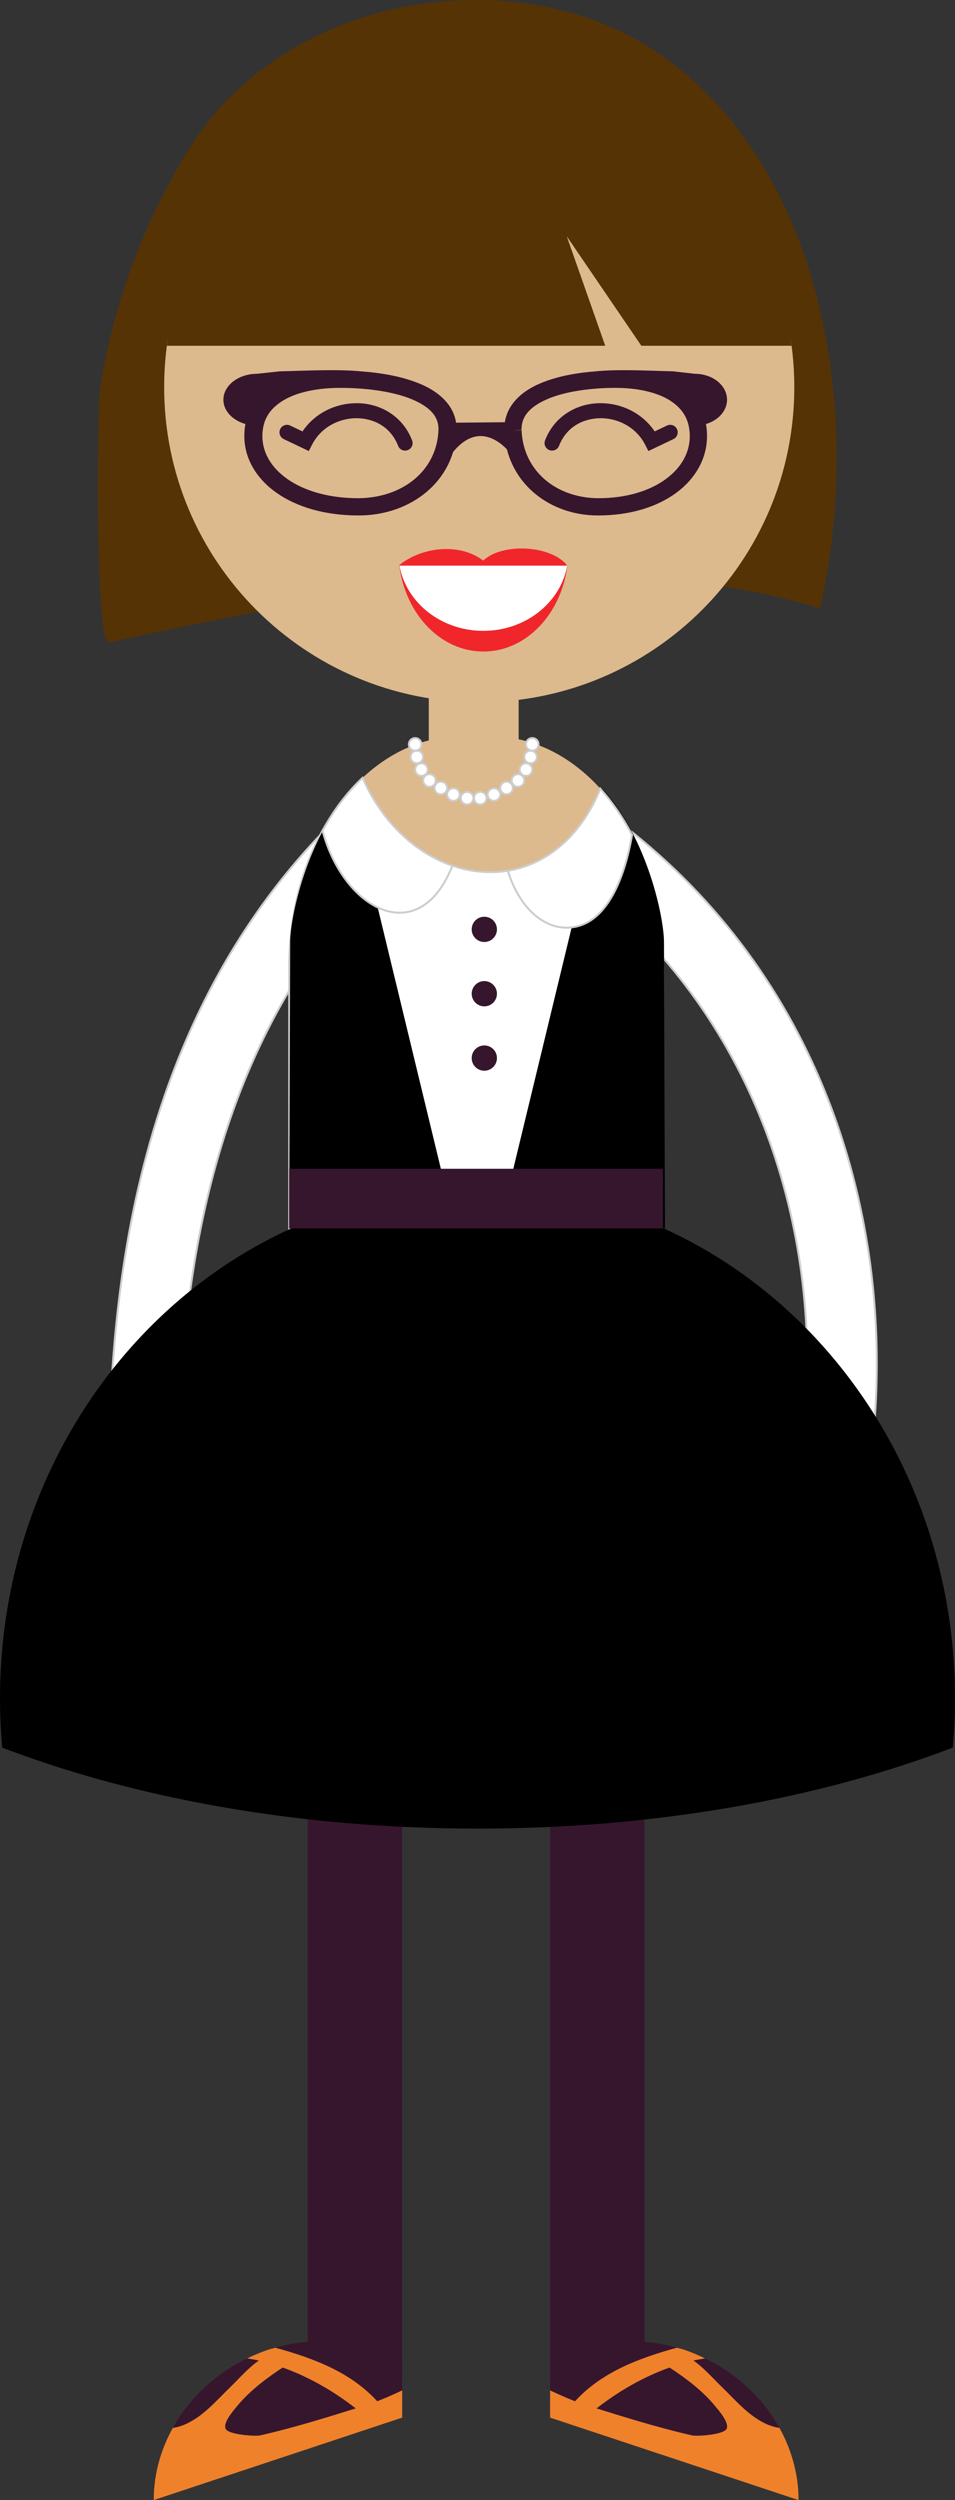 <?xml version="1.0" encoding="utf-8"?>
<!-- Generator: Adobe Illustrator 18.1.1, SVG Export Plug-In . SVG Version: 6.00 Build 0)  -->
<svg version="1.1" id="Layer_2" xmlns="http://www.w3.org/2000/svg" xmlns:xlink="http://www.w3.org/1999/xlink" x="0px" y="0px"
	 width="492.489px" height="1289.18px" viewBox="0 0 492.489 1289.18" enable-background="new 0 0 492.489 1289.18"
	 xml:space="preserve">
<rect x="0" y="0" width="492.489" height="1289.18" fill="#333333" stroke="none"/>
<g>
	<g>
		<path fill="#FFFFFF" stroke="#CDCDCD" stroke-miterlimit="10" d="M394.911,822.334c13.582-35.002,21.42-76.354,21.408-119.287l0,0
			c0.007-48.574-9.986-99.103-32.349-145.195l0,0c-22.393-46.115-56.975-87.869-106.998-119.777l0,0l19.258-30.221
			c55.775,35.516,95.011,82.795,119.984,134.361l0,0c25.006,51.59,35.933,107.391,35.939,160.832l0,0
			c-0.011,47.27-8.531,92.744-23.832,132.24l0,0L394.911,822.334L394.911,822.334z M276.973,438.074L276.973,438.074
			L276.973,438.074v0.002V438.074L276.973,438.074z"/>
	</g>
	<g>
		<path fill="#FFFFFF" stroke="#CDCDCD" stroke-miterlimit="10" d="M55.802,743.816c0.825-14.336,1.574-35.893,4.207-61.525l0,0
			c2.639-25.664,7.172-55.535,15.664-87.117l0,0c16.94-63.084,49.987-133.447,115.505-189.203l0,0l23.227,27.287
			c-43.941,37.422-71.626,82.082-89.447,126.824l0,0c-17.803,44.713-25.56,89.4-29.301,125.873l0,0
			c-2.501,24.344-3.223,44.91-4.077,59.908l0,0L55.802,743.816L55.802,743.816z"/>
	</g>
	<g>
		<path fill="#DDB98E" d="M335.568,454.201c-13.061-43.615-44.815-74.416-81.938-74.416h-16.186
			c-37.428,0-69.42,31.32-82.256,75.508c-3.889,13.373-6.042,27.906-6.042,43.142v264.871c0,65.523,39.537,118.65,88.298,118.65
			h16.186c48.774,0,88.29-53.127,88.29-118.65V498.435C341.92,482.795,339.654,467.875,335.568,454.201z"/>
	</g>
	<g>
		<path fill="#36162D" d="M207.4,908.556v311.836c0,18.238-10.896,33.023-24.339,33.023c-13.455,0-24.354-14.785-24.354-33.023
			V908.556H207.4z"/>
	</g>
	<g>
		<path fill="#36162D" d="M283.674,908.556v311.836c0,18.238,10.915,33.023,24.358,33.023c13.446,0,24.347-14.785,24.347-33.023
			V908.556H283.674z"/>
	</g>
	<path fill="#563305" d="M211.872,2.943c-44.949,7.952-87.451,32-113.091,71.932c-23.511,36.623-40.233,80.912-47.073,125.1
		c-1.688,10.955-2.74,132.836,4.487,131.273c116.176-24.969,250.547-52.752,366.751-17.592
		c22.494-101.457,1.648-226.818-82.612-285.633C304.831,3.234,257.105-5.056,211.872,2.943z"/>
	<path fill="#DDB98E" d="M409.62,199.654c0,89.73-72.754,162.482-162.482,162.482c-89.748,0-162.481-72.752-162.481-162.482
		c0-89.74,72.733-162.482,162.481-162.482C336.866,37.172,409.62,109.914,409.62,199.654z"/>
	<path fill="#563305" d="M247.138,11.761c-82.501,0-150.586,72.563-161.052,166.538h226.028l-19.839-56.459l-12.659-18.541
		l12.659,18.541l-4.508-12.771l4.508,12.771l38.464,56.459h77.451C397.725,84.324,329.639,11.761,247.138,11.761z"/>
	<g>
		<path fill="#F0262B" d="M205.934,291.691c3.198,25.053,21.337,44.281,43.329,44.281c21.989,0,40.132-19.229,43.334-44.281H205.934
			z"/>
		<path fill="#FFFFFF" d="M205.934,291.193c3.198,19.291,21.337,34.107,43.329,34.107c21.989,0,40.132-14.816,43.334-34.107H205.934
			z"/>
		<path fill="#F0262B" d="M205.557,291.691c11.522-9.6,31.248-12.096,43.634-2.607c9.751-9.271,35.01-8.103,43.406,2.607H205.557z"
			/>
	</g>
	<g>
		<g>
			<path fill="#36162D" d="M146.329,226.42l0.002,0.002c-1.931-0.922-2.748-3.23-1.826-5.158l0,0
				c0.919-1.928,3.229-2.748,5.156-1.826l0,0l6.34,3.025c6.481-9.639,17.306-14.564,27.843-14.553l0,0
				c11.762-0.068,23.734,6.305,28.672,19.189l0,0c0.767,1.994-0.224,4.234-2.218,5.002l0,0c-1.996,0.77-4.232-0.225-5.002-2.217l0,0
				c-3.748-9.639-12.258-14.172-21.452-14.238l0,0c-9.084,0.012-18.286,4.67-22.885,13.604l0,0l-1.721,3.33L146.329,226.42
				L146.329,226.42z"/>
		</g>
	</g>
	<g>
		<g>
			<path fill="#36162D" d="M332.658,229.25c-4.602-8.932-13.801-13.594-22.889-13.604l0,0c-9.199,0.068-17.715,4.602-21.47,14.24
				l0,0c-0.771,1.992-3.01,2.982-5.003,2.215l0,0c-1.994-0.771-2.985-3.012-2.214-5.004l0,0
				c4.945-12.883,16.924-19.254,28.688-19.189l0,0c10.539-0.008,21.363,4.918,27.846,14.555l0,0l6.339-3.025
				c1.927-0.92,4.237-0.104,5.157,1.826l0,0c0.919,1.93,0.104,4.236-1.824,5.158l0,0l-12.91,6.16L332.658,229.25L332.658,229.25z"/>
		</g>
	</g>
	<g>
		<g>
			<g>
				<g>
					<path fill="#36162D" d="M184.721,265.801c-17.046-0.022-31.509-4.283-41.947-11.568l0,0
						c-10.422-7.236-16.793-17.74-16.772-29.402l0,0c-0.105-11.527,6.062-20.639,15.274-25.965l0,0
						c9.188-5.422,21.168-7.719,34.242-7.729l0,0c12.723,0.01,26.934,1.516,38.548,5.799l0,0
						c11.426,4.094,21.365,11.934,21.365,24.309l0,0c0,0.293,0,0.555,0,0.801l0,0l-4.668-0.084l4.668,0.168
						c-0.94,25.939-23.559,43.672-50.392,43.672l0,0C184.938,265.801,184.834,265.801,184.721,265.801L184.721,265.801z
						 M146.181,206.422c-6.994,4.252-10.787,9.779-10.88,18.408l0,0c0.028,8.518,4.468,16.254,12.957,22.223l0,0
						c8.493,5.938,21.048,9.861,36.463,9.852l0,0c22.936-0.141,40.561-14.209,41.394-35.084l0,0l0,0
						c0-0.217,0.008-0.406,0.008-0.576l0,0c0.008-7.199-5.363-12.186-15.428-16.037l0,0c-9.851-3.67-23.266-5.205-35.177-5.195l0,0
						c-0.056,0-0.105,0-0.153,0l0,0C163.536,200.012,153.135,202.262,146.181,206.422L146.181,206.422z"/>
				</g>
				<path fill="#36162D" d="M190.302,192.795c-3.174-3.287-40.124-1.328-45.825-1.328l-11.888,1.279
					c-9.598,0-17.384,5.986-17.384,13.385c0,6.418,5.91,11.781,13.769,13.053C134.115,207.297,147.583,196.107,190.302,192.795z"/>
			</g>
			<g>
				<g>
					<path fill="#36162D" d="M260.106,222.129L260.106,222.129c-0.036-0.375-0.036-0.658-0.036-0.885l0,0
						c0.017-12.375,9.506-20.215,20.405-24.309l0,0c11.105-4.283,24.684-5.789,36.854-5.799l0,0
						c12.462,0.01,23.904,2.307,32.679,7.729l0,0c8.807,5.326,14.7,14.438,14.596,25.965l0,0c0.028,11.662-6.07,22.166-16.01,29.402
						l0,0c-9.976,7.285-23.792,11.547-40.055,11.568l0,0c-0.121,0-0.226,0-0.318,0l0,0
						C282.581,265.779,260.975,248.068,260.106,222.129L260.106,222.129z M308.539,256.904c14.72,0.01,26.712-3.914,34.804-9.852
						l0,0c8.131-5.969,12.366-13.705,12.378-22.223l0,0c-0.096-8.629-3.708-14.156-10.373-18.408l0,0
						c-6.681-4.17-16.669-6.42-28.019-6.41l0,0c-11.386-0.01-24.214,1.525-33.635,5.195l0,0c-9.602,3.852-14.72,8.838-14.72,16.037
						l0,0c0,0.246,0,0.369,0,0.443l0,0l-4.436,0.273l4.443-0.141C269.773,242.695,286.619,256.764,308.539,256.904L308.539,256.904z
						"/>
				</g>
				<path fill="#36162D" d="M303.211,192.795c3.013-3.287,38.295-1.328,43.763-1.328l11.353,1.279
					c9.176,0,16.601,5.986,16.601,13.385c0,6.418-5.648,11.781-13.157,13.053C356.87,207.297,343.981,196.107,303.211,192.795z"/>
			</g>
			<path fill="#36162D" d="M231.232,217.998c0.623,4.357-1.338,10.73-3.436,15.539c0.724-0.574,5.26,0.264,5.975-0.613
				c16.256-19.576,30.856,2.656,30.856,2.656l0.329-17.902L231.232,217.998z"/>
		</g>
	</g>
	<g>
		<path fill="#FFFFFF" stroke="#CDCDCD" stroke-miterlimit="10" d="M341.92,498.435c0-15.641-2.266-30.56-6.352-44.234
			c-2.531-8.422-5.789-16.34-9.609-23.672c-3.905,22.59-12.929,44.67-29.899,47.492c-15.689,2.617-28.697-11.012-34.153-29.025
			c-9.442,1.572-19.22,0.621-28.641-2.607c-16.95,43.191-55.849,23.398-66.953-18.098c-4.52,8.264-8.304,17.299-11.125,27.002
			c-3.889,13.373-6.042,27.906-6.042,43.142v153.317H341.92V498.435z"/>
		<path d="M307.467,425.842l-50.189,207.613h85.642c0,0-0.505-135.535-0.505-147.705s-8.232-53.193-31.84-79.051
			C312.467,419.342,307.467,425.842,307.467,425.842z"/>
		<path d="M184.599,425.842l50.189,207.613h-85.642c0,0,0.505-135.535,0.505-147.705s8.232-53.193,31.84-79.051
			C179.599,419.342,184.599,425.842,184.599,425.842z"/>
		<path fill="#FFFFFF" stroke="#CDCDCD" stroke-miterlimit="10" d="M296.06,478.021c16.971-2.822,25.994-24.902,29.899-47.492
			c-4.641-8.902-10.145-16.94-16.384-23.83c-10.401,25.449-28.313,39.08-47.669,42.297
			C267.362,467.01,280.371,480.639,296.06,478.021z"/>
		<path fill="#FFFFFF" stroke="#CDCDCD" stroke-miterlimit="10" d="M233.266,446.389c-18.674-6.398-35.961-21.881-46.287-45.307
			c-7.963,7.473-14.917,16.707-20.666,27.209C177.417,469.787,216.315,489.58,233.266,446.389z"/>
	</g>
	<g>
		<path d="M246.244,612.687C110.246,612.687,0,730.484,0,875.836c0,8.547,0.402,16.998,1.165,25.336
			c68.592,26.25,153.335,41.76,245.079,41.76c91.745,0,176.488-15.51,245.088-41.76c0.743-8.338,1.157-16.789,1.157-25.336
			C492.489,730.484,382.243,612.687,246.244,612.687z"/>
	</g>
	<g>
		<rect x="149.146" y="602.68" fill="#36162D" width="192.774" height="30.775"/>
	</g>
	<path fill="#36162D" d="M256.278,479.234c0,3.596-2.909,6.516-6.525,6.516c-3.596,0-6.512-2.92-6.512-6.516
		c0-3.604,2.916-6.52,6.512-6.52C253.369,472.715,256.278,475.631,256.278,479.234z"/>
	<path fill="#36162D" d="M256.278,512.422c0,3.594-2.909,6.514-6.525,6.514c-3.596,0-6.512-2.92-6.512-6.514
		c0-3.596,2.916-6.521,6.512-6.521C253.369,505.9,256.278,508.826,256.278,512.422z"/>
	<path fill="#36162D" d="M256.278,545.598c0,3.603-2.909,6.531-6.525,6.531c-3.596,0-6.512-2.928-6.512-6.531
		c0-3.596,2.916-6.514,6.512-6.514C253.369,539.084,256.278,542.002,256.278,545.598z"/>
	<rect x="221.125" y="356.67" fill="#DDB98E" width="46.334" height="33.965"/>
	<g>
		<path fill="#36162D" d="M122.754,1240.156c-1.92,2.305-8.039,9.092-6.363,12.328c1.546,2.982,14.889,3.879,17.693,3.371
			c18.469-4.209,36.612-10.006,49.368-13.949c-11.559-9.008-24.295-16.311-37.67-21.072
			C137.462,1226.256,128.796,1232.881,122.754,1240.156z"/>
		<path fill="#36162D" d="M89.115,1251.976c1.96-0.281,3.881-0.801,5.762-1.582c9.714-3.988,16.901-12.732,24.246-19.82
			c3.8-3.689,9.252-9.881,14.378-13.365c-1.984-0.461-4.01-0.725-6.015-1.082C110.669,1224.24,97.407,1236.965,89.115,1251.976z"/>
		<path fill="#36162D" d="M207.4,1217.22c-18.851-10.297-42.313-13.197-65.39-6.599c19.971,5.498,38.85,12.648,52.518,27.594
			c4.198-1.627,8.967-3.725,12.872-5.59V1217.22z"/>
		<g>
			<path fill="#F0812B" d="M192.25,1239.082c0.751-0.271,1.486-0.555,2.278-0.867c-13.668-14.945-32.547-22.096-52.518-27.594
				c-1.213,0.349-2.438,0.613-3.652,1.008c-3.785,1.26-7.381,2.815-10.872,4.498c2.005,0.357,4.03,0.621,6.015,1.082h0.02
				c-5.139,3.475-10.579,9.668-14.398,13.365c-7.345,7.088-14.532,15.832-24.246,19.82c-1.881,0.781-3.802,1.301-5.762,1.582
				c-1.523,2.758-2.904,5.582-4.094,8.48c3.21,0.441,3.21,0.441,0,0c-3.736,9.139-5.769,18.871-5.729,28.723l128.108-42.522v-14.033
				C202.752,1234.838,196.878,1237.398,192.25,1239.082z M122.754,1240.156c6.042-7.275,14.708-13.9,23.041-19.322
				c13.362,4.762,26.098,12.064,37.657,21.072c-12.765,3.953-30.899,9.74-49.377,13.949c-2.832,0.508-16.138-0.389-17.685-3.371
				C114.715,1249.248,120.834,1242.461,122.754,1240.156z"/>
		</g>
	</g>
	<g>
		<path fill="#36162D" d="M368.332,1240.156c1.908,2.305,8.026,9.092,6.352,12.328c-1.543,2.982-14.89,3.879-17.701,3.371
			c-18.456-4.209-36.604-10.006-49.348-13.949c11.559-9.008,24.294-16.311,37.656-21.072
			C353.619,1226.256,362.298,1232.881,368.332,1240.156z"/>
		<path fill="#36162D" d="M401.959,1251.976c-1.94-0.281-3.877-0.801-5.77-1.582c-9.702-3.988-16.874-12.732-24.218-19.82
			c-3.829-3.689-9.269-9.881-14.399-13.365c1.998-0.461,4.011-0.725,6.022-1.082C380.417,1224.24,393.675,1236.965,401.959,1251.976
			z"/>
		<path fill="#36162D" d="M283.674,1217.22c18.862-10.297,42.333-13.197,65.39-6.599c-19.971,5.498-38.838,12.648-52.513,27.594
			c-4.19-1.627-8.96-3.725-12.876-5.59V1217.22z"/>
		<g>
			<path fill="#F0812B" d="M283.674,1232.625v14.033l128.128,42.522c0.021-9.852-2.013-19.584-5.749-28.723
				c-3.19,0.441-3.19,0.441,0,0c-1.177-2.898-2.56-5.723-4.094-8.48c-1.94-0.281-3.877-0.801-5.77-1.582
				c-9.702-3.988-16.874-12.732-24.218-19.82c-3.829-3.697-9.276-9.891-14.415-13.365h0.016c1.998-0.461,4.011-0.725,6.022-1.082
				c-3.499-1.684-7.074-3.238-10.879-4.498c-1.201-0.394-2.427-0.658-3.652-1.008c-19.971,5.498-38.838,12.648-52.513,27.594
				c0.787,0.313,1.535,0.596,2.278,0.867C294.196,1237.398,288.322,1234.838,283.674,1232.625z M374.684,1252.484
				c-1.543,2.982-14.853,3.879-17.685,3.371c-18.465-4.209-36.6-9.996-49.363-13.949c11.559-9.008,24.294-16.311,37.656-21.072
				c8.328,5.422,17.007,12.047,23.041,19.322C370.24,1242.461,376.358,1249.248,374.684,1252.484z"/>
		</g>
	</g>
</g>
<circle fill="#FFFFFF" stroke="#CDCDCD" stroke-miterlimit="10" cx="214.092" cy="383.842" r="3.25"/>
<circle fill="#FFFFFF" stroke="#CDCDCD" stroke-miterlimit="10" cx="214.967" cy="390.342" r="3.25"/>
<circle fill="#FFFFFF" stroke="#CDCDCD" stroke-miterlimit="10" cx="217.342" cy="396.842" r="3.25"/>
<circle fill="#FFFFFF" stroke="#CDCDCD" stroke-miterlimit="10" cx="221.467" cy="402.467" r="3.25"/>
<circle fill="#FFFFFF" stroke="#CDCDCD" stroke-miterlimit="10" cx="227.342" cy="406.332" r="3.25"/>
<circle fill="#FFFFFF" stroke="#CDCDCD" stroke-miterlimit="10" cx="233.842" cy="409.699" r="3.25"/>
<circle fill="#FFFFFF" stroke="#CDCDCD" stroke-miterlimit="10" cx="240.908" cy="411.582" r="3.25"/>
<circle fill="#FFFFFF" stroke="#CDCDCD" stroke-miterlimit="10" cx="274.492" cy="383.842" r="3.25"/>
<circle fill="#FFFFFF" stroke="#CDCDCD" stroke-miterlimit="10" cx="273.617" cy="390.342" r="3.25"/>
<circle fill="#FFFFFF" stroke="#CDCDCD" stroke-miterlimit="10" cx="271.242" cy="396.842" r="3.25"/>
<circle fill="#FFFFFF" stroke="#CDCDCD" stroke-miterlimit="10" cx="267.117" cy="402.467" r="3.25"/>
<circle fill="#FFFFFF" stroke="#CDCDCD" stroke-miterlimit="10" cx="261.242" cy="406.332" r="3.25"/>
<circle fill="#FFFFFF" stroke="#CDCDCD" stroke-miterlimit="10" cx="254.742" cy="409.699" r="3.25"/>
<circle fill="#FFFFFF" stroke="#CDCDCD" stroke-miterlimit="10" cx="247.676" cy="411.582" r="3.25"/>
</svg>
